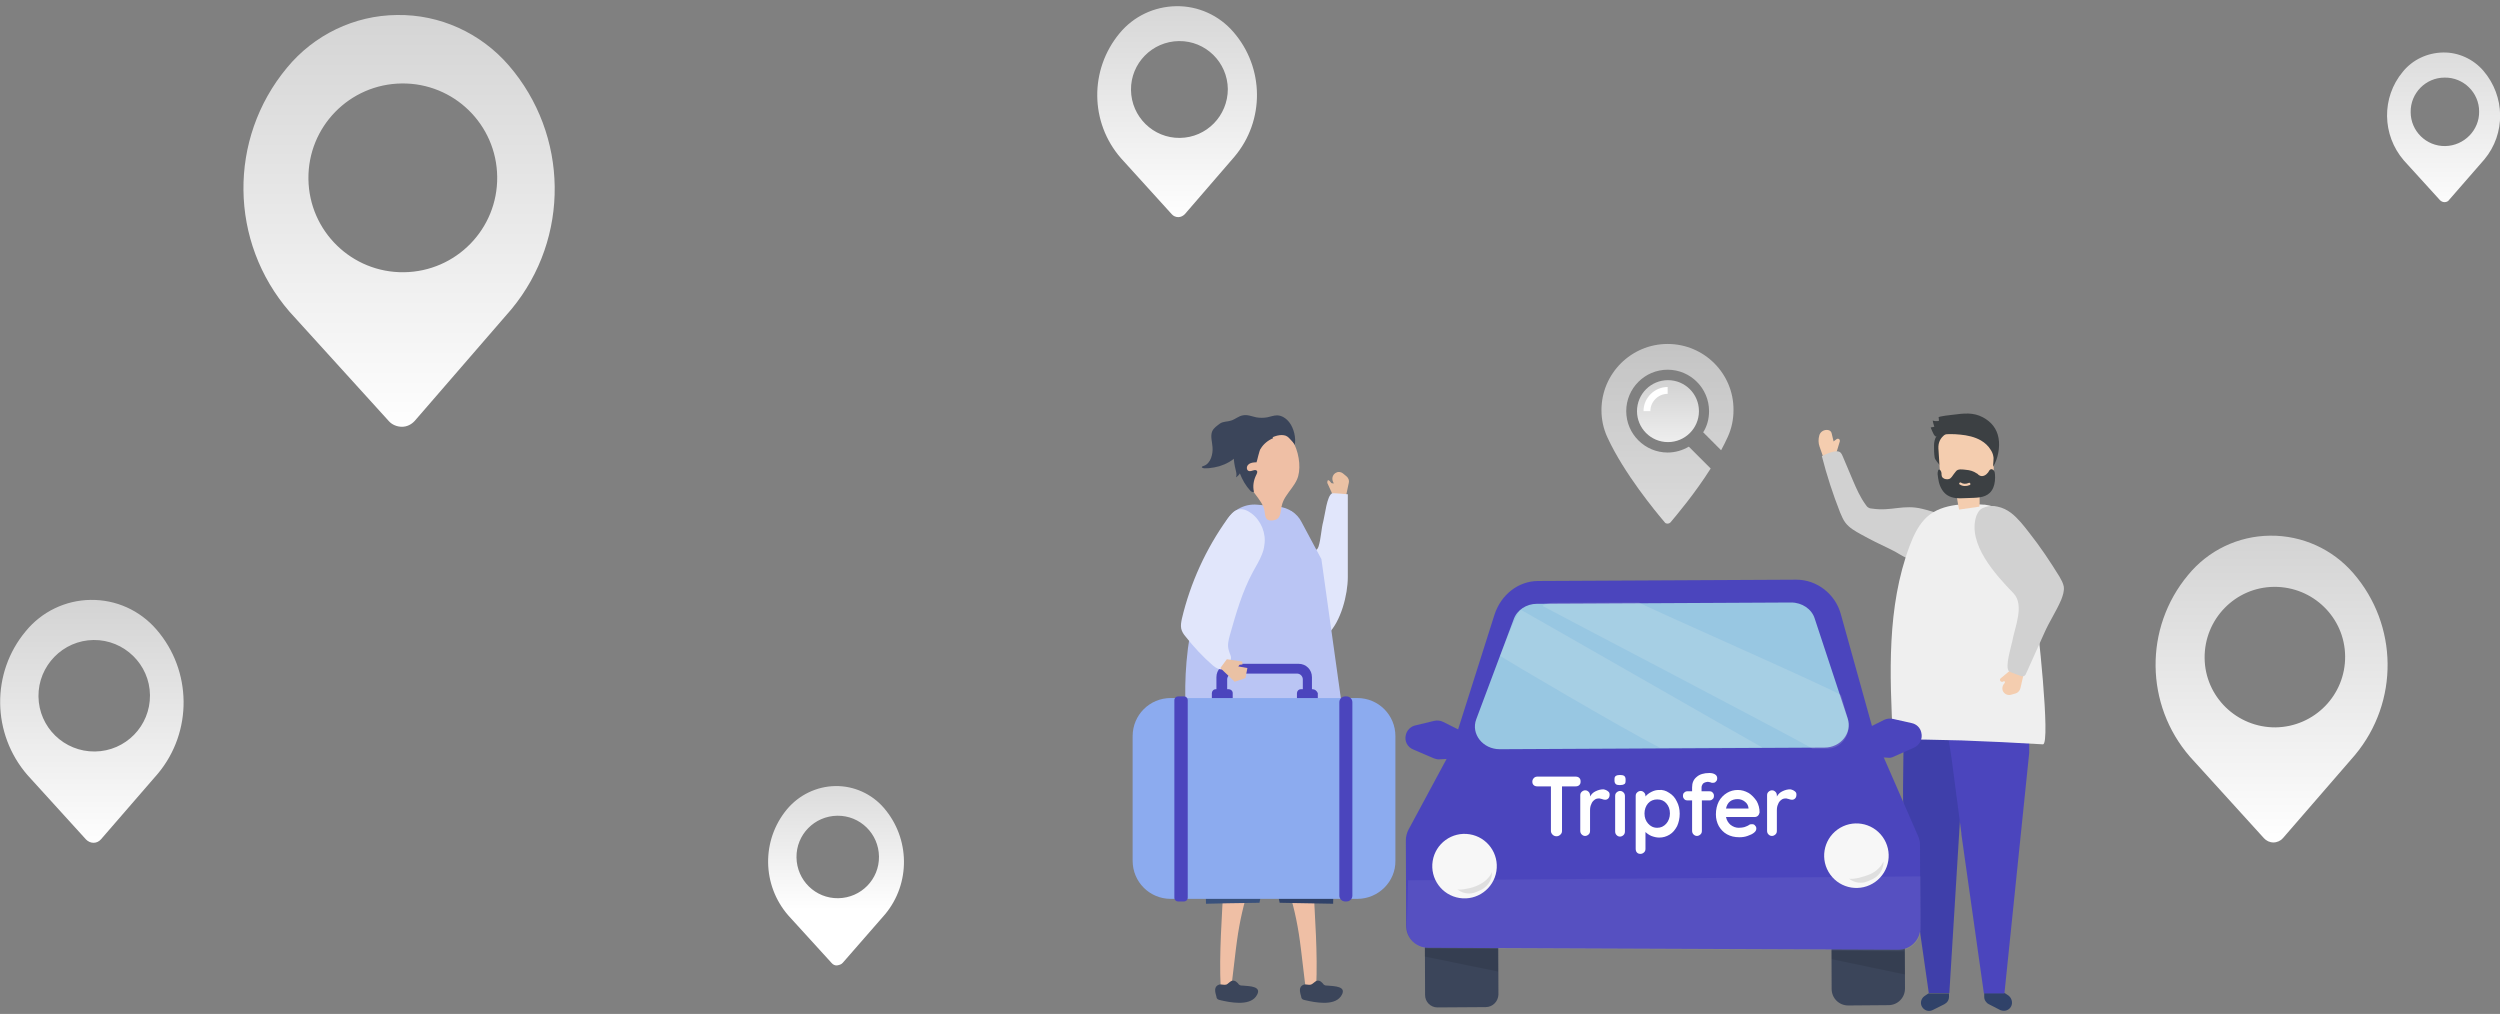 <?xml version="1.0" encoding="utf-8"?>
<!-- Generator: Adobe Illustrator 22.1.0, SVG Export Plug-In . SVG Version: 6.00 Build 0)  -->
<svg version="1.1" xmlns="http://www.w3.org/2000/svg" xmlns:xlink="http://www.w3.org/1999/xlink" x="0px" y="0px"
	 viewBox="0 0 766.8 311" style="enable-background:new 0 0 766.8 311;" xml:space="preserve">
<rect x="0" y="0" width="766.8" height="311" fill="#808080" stroke="none"/>
<style type="text/css">
	.st0{display:none;}
	.st1{opacity:0.8;}
	.st2{fill:#E1E6FB;}
	.st3{fill:#F4CDAF;}
	.st4{fill:#D1D1D1;}
	.st5{fill:#373791;}
	.st6{fill:#EFEFEF;}
	.st7{fill:#304269;}
	.st8{fill:#3F3FAA;}
	.st9{fill:#4B45BD;}
	.st10{fill:#DEDAE8;}
	.st11{fill:#BAC5F4;}
	.st12{fill:#3C4043;}
	.st13{fill:#FFFFFF;}
	.st14{fill:#F8F8FF;}
	.st15{fill:url(#SVGID_1_);}
	.st16{fill:url(#SVGID_2_);}
	.st17{fill:url(#SVGID_3_);}
	.st18{fill:url(#SVGID_4_);}
	.st19{fill:#F5F5FC;}
	.st20{fill:#F7F7F7;stroke:#E1E6FB;stroke-width:3;stroke-miterlimit:10;}
	.st21{fill:url(#SVGID_5_);}
	.st22{fill:url(#SVGID_6_);}
	.st23{fill:url(#SVGID_7_);}
	.st24{fill:url(#SVGID_8_);}
	.st25{fill:url(#SVGID_9_);}
	.st26{fill:#F7F7F7;}
	.st27{fill:url(#SVGID_10_);}
	.st28{fill:url(#SVGID_11_);}
	.st29{display:none;fill:#F7F7F7;}
	.st30{fill:url(#SVGID_12_);}
	.st31{fill:url(#SVGID_13_);}
	.st32{fill:url(#SVGID_14_);}
	.st33{fill:url(#SVGID_15_);}
	.st34{fill:url(#SVGID_16_);}
	.st35{fill:url(#SVGID_17_);}
	.st36{fill:#EAC5B0;}
	.st37{opacity:0.2;fill:#BAC5F4;}
	.st38{opacity:0.57;}
	.st39{fill:#E5E5E7;}
	.st40{fill:none;stroke:#D1D1D1;stroke-miterlimit:10;}
	.st41{fill:#47BEC4;}
	.st42{fill:none;stroke:#FFFFFF;stroke-width:2;stroke-miterlimit:10;}
	.st43{fill:#F77A4B;}
	.st44{fill:url(#SVGID_18_);}
	.st45{fill:url(#SVGID_19_);}
	.st46{fill:url(#SVGID_20_);}
	.st47{fill:url(#SVGID_21_);}
	.st48{fill:url(#SVGID_22_);}
	.st49{fill:url(#SVGID_23_);}
	.st50{fill:url(#SVGID_24_);}
	.st51{fill:url(#SVGID_25_);}
	.st52{fill:url(#SVGID_26_);}
	.st53{clip-path:url(#SVGID_28_);fill:#BAC5F4;}
	.st54{opacity:0.4;fill:#F1F2F2;}
	.st55{fill:#ACD9DD;}
	.st56{opacity:0.2;}
	.st57{fill:#FFFDF3;}
	.st58{fill:#232A35;}
	.st59{fill:#3B455A;}
	.st60{opacity:0.1;}
	.st61{fill:#000100;}
	.st62{fill:url(#SVGID_29_);}
	.st63{fill:url(#SVGID_30_);}
	.st64{fill:url(#SVGID_31_);}
	.st65{fill:url(#SVGID_32_);}
	.st66{fill:#BDBDBD;}
	.st67{fill:url(#SVGID_33_);}
	.st68{fill:#5A5A5C;}
	.st69{opacity:0.56;fill:url(#SVGID_34_);}
	.st70{opacity:0.66;fill:#FFFFFF;}
	.st71{fill:#C4DFE1;}
	.st72{fill:#33435A;}
	.st73{fill:#57859B;}
	.st74{fill:#427CCC;}
	.st75{fill:#FFBFA4;}
	.st76{fill:#141C2B;}
	.st77{fill:#BABCBC;}
	.st78{opacity:0.14;}
	.st79{fill:url(#SVGID_35_);}
	.st80{fill:url(#SVGID_36_);}
	.st81{fill:url(#SVGID_37_);}
	.st82{fill:url(#SVGID_38_);}
	.st83{fill:url(#SVGID_39_);}
	.st84{fill:url(#SVGID_40_);}
	.st85{display:inline;fill:url(#SVGID_41_);}
	.st86{display:inline;fill:url(#SVGID_42_);}
	.st87{display:inline;fill:url(#SVGID_43_);}
	.st88{display:inline;fill:url(#SVGID_44_);}
	.st89{display:inline;fill:url(#SVGID_45_);}
	.st90{display:inline;fill:url(#SVGID_46_);}
	.st91{fill:url(#SVGID_47_);}
	.st92{opacity:0.6;}
	.st93{fill:url(#SVGID_48_);}
	.st94{opacity:0.3;}
	.st95{fill:url(#SVGID_49_);}
	.st96{fill:url(#SVGID_50_);}
	.st97{fill:#DE937A;}
	.st98{fill:#28415A;}
	.st99{fill:#59595B;}
	.st100{fill:#39517C;}
	.st101{fill:#34383A;}
	.st102{fill:#F3CFC1;}
	.st103{fill:#FF6600;}
	.st104{fill:#D9E8F5;}
	.st105{fill:#F5CEB0;}
	.st106{fill:#F26101;}
	.st107{fill:#FFFFF2;}
	.st108{display:inline;}
	.st109{fill:#7DB5DB;}
	.st110{fill:#EFBFA5;}
	.st111{fill:#EACDB0;}
	.st112{fill:#4D4D4D;}
	.st113{display:inline;fill:#D8D8D8;stroke:#FFFFFF;stroke-miterlimit:10;}
	.st114{display:inline;fill:#BCBEC0;}
	.st115{display:inline;fill:#305399;}
	.st116{fill:#F0F1F1;}
	.st117{display:inline;opacity:0.1;fill:#000100;}
	.st118{display:inline;fill:#3B455A;}
	.st119{display:inline;fill:#7DB5DB;}
	.st120{fill:#98C7E2;}
	.st121{fill:#FFFDF0;}
	.st122{opacity:6.000000e-02;fill:#FFFFFF;}
	.st123{opacity:0.1;fill:#000100;}
	.st124{fill:url(#SVGID_51_);}
	.st125{fill:url(#SVGID_52_);}
	.st126{fill:url(#SVGID_53_);}
	.st127{fill:url(#SVGID_54_);}
	.st128{fill:url(#SVGID_55_);}
	.st129{fill:url(#SVGID_56_);}
	.st130{fill:url(#SVGID_57_);}
	.st131{fill:url(#SVGID_58_);}
	.st132{fill:#EAC1A4;}
	.st133{fill:#484F5B;}
	.st134{fill:#8CABEF;}
	.st135{fill:url(#SVGID_59_);}
	.st136{fill:url(#SVGID_60_);}
	.st137{fill:url(#SVGID_61_);}
	.st138{fill:url(#SVGID_62_);}
	.st139{fill:url(#SVGID_63_);}
	.st140{fill:url(#SVGID_64_);}
	.st141{fill:url(#SVGID_65_);}
	.st142{fill:url(#SVGID_66_);}
	.st143{fill:url(#SVGID_67_);}
	.st144{fill:url(#SVGID_68_);}
	.st145{fill:url(#SVGID_69_);}
	.st146{fill:url(#SVGID_70_);}
	.st147{fill:url(#SVGID_71_);}
	.st148{fill:url(#SVGID_72_);}
	.st149{fill:#BABCBE;}
	.st150{fill:#242449;}
	.st151{fill:#2F3787;}
	.st152{fill:#3D475B;}
	.st153{fill:#366362;}
	.st154{fill:#89B336;}
	.st155{fill:#96BD34;}
	.st156{opacity:7.000000e-02;}
	.st157{fill:#B5D381;}
	.st158{fill:#3B308A;}
	.st159{opacity:8.000000e-02;}
	.st160{fill:#F3E6DC;}
	.st161{fill:#92C59B;}
	.st162{fill:#88C9DA;}
	.st163{fill:#F9CD5B;}
	.st164{fill:#F6D5D5;}
	.st165{fill:#424DBF;}
	.st166{fill:#7EACF1;}
	.st167{fill:#F17187;}
	.st168{fill:#EAEAEA;}
	.st169{fill:#A0A2A6;}
	.st170{fill:#CE7361;}
	.st171{fill:#C7C8C9;}
	.st172{opacity:9.000000e-02;}
	.st173{opacity:0.15;}
	.st174{fill:#5B6475;}
	.st175{fill:#EDEDED;}
</style>
<g id="Слой_1" class="st0">
</g>
<g id="Слой_9">
	<g id="Слой_3__x28_копия2_x29_" class="st1">
	</g>
	<g id="Слой_10">
		<g id="Слой_11">
		</g>
		<g id="Слой_11__x28_копия_x29_">
			<g id="Слой_11_копия_2">
			</g>
			<g id="Слой_11_копия_3">
			</g>
		</g>
	</g>
</g>
<g id="poezdki">
	<g id="Слой_3__x28_копия_x29_" class="st1">
	</g>
	<g id="Слой_8">
	</g>
</g>
<g id="auto">
	<g id="Слой_3">
		<g id="Слой_4">
		</g>
	</g>
</g>
<g id="nastroiki">
</g>
<g id="otzivi">
</g>
<g id="history">
	<g id="Слой_18">
	</g>
</g>
<g id="driver_x5F_history">
	<g>
		<g class="st0">
			<g class="st108">
				<path class="st109" d="M469.4,169.5c0.1,0.2,0.2,0.4,0.1,0.6c0,0.2-0.2,0.3-0.3,0.4c-5.5,5-11.1,10-16.6,15
					c-2-3.5-3.9-7.1-5.9-10.6c-0.3-0.5-0.6-1.1-0.6-1.7c0-0.5,0.2-0.9,0.3-1.3c2.1-5.3,4.2-10.6,6.3-15.9c2.3-5.9,5.3-3.2,8.4,0.5
					C464.5,160.4,467.3,164.8,469.4,169.5z"/>
			</g>
			<g class="st108">
				<g>
					<g>
						<g id="XMLID_19_">
							<path id="XMLID_20_" class="st110" d="M452.7,260.9l0.3,15.9c-0.1,4.4,0.3,8.8,0.6,13.2c0.2,4.1-0.6,8.3,1.4,12.1
								c0.6,1.2,1.9,2,2.9,0.6c0.8-1.1,0.4-2.9,0.6-4.1c1.4-9.2,4-18.2,5.3-27.5C465.1,261.5,461.3,261.8,452.7,260.9z"/>
						</g>
						<polygon class="st59" points="453.6,299.4 452.6,302.1 457.6,306.5 462.2,306.7 463.7,304.3 457.5,298.9 						"/>
					</g>
					<g>
						<g id="XMLID_10_">
							<path id="XMLID_18_" class="st111" d="M441.4,261.1l-2.9,15.7c-1,7-3.3,13.8-4.3,20.8c-0.2,1.6-0.1,3.4-0.8,4.9
								c-0.7,1.5-1.9,1.5-3.1,0.5c-1.5-1.4-0.8-3.8-0.8-5.6c0.2-12.3-0.8-24.4-1-36.7c0-0.2,0-0.3,0.1-0.4c0.1-0.1,0.2-0.1,0.4-0.1
								C430.2,260.2,441.3,261.4,441.4,261.1z"/>
						</g>
						<polygon class="st112" points="429.5,300.1 427.9,302.4 431.8,307.9 436.3,309.1 438.3,307.1 433.4,300.4 						"/>
					</g>
					<polygon class="st59" points="469.1,271 466.9,248.3 465.9,233.5 462.3,221.4 443.3,218.5 419.8,222.5 418.7,227.1 
						423.2,269.3 445.9,271 445.6,244.7 449.1,261 448.9,271 					"/>
				</g>
				<path class="st13" d="M424.8,176.9c0,0.8-0.1,1.5-0.1,2.3c-0.3,15.6,0.6,31.4,0.7,47.2c8.1-1.3,16.2-2,24.4-2.1
					c1.9,0,10.5,1.3,11.7,0.2c1.6-1.5-0.2-1.2,0-3.2c0.2-2.6-1.1-4.7-0.6-7.7c0.6-3.6,1.6-7.1,2.3-10.7c1.3-7.2,2-14.5,2.3-21.8
					c0.2-6.5,0-13.2-2.8-19.1c-6.9-14.4-29-14.2-35.1,0.9C425.6,167.3,425,172.1,424.8,176.9z"/>
				<path class="st109" d="M449.8,156.7l-6,11c0.3,11.1,0.6,22.2,0.9,33.2c0.1,5.1,0.3,10.2,0.4,15.3c0.1,1.8,0.1,3.5,0.2,5.3
					c0,0.8-0.2,2.1,0.3,2.8c1,1.4,4.6,1,6.2,1.1c2.5,0.2,4.9,0.4,7.2,1.2c1.5,0.6,3,1.4,4.6,1.6c0.4,0.1,0.8,0.1,1.1-0.2
					c0.3-0.3,0.4-0.7,0.4-1.1c0.6-7.6,0.6-15.5,1-23.1c0.3-6.3,1.2-12.9,0.7-19.2c0-0.1,0-0.2,0-0.3c-1.9-10.5,2.1-18.5-5.6-27.9
					c-4.1-5.1-6.2-4.4-11.7-5.8c-1.4-0.3-4.4-1.4-3.6,1.3C446.3,153.5,448.8,155.4,449.8,156.7z"/>
				<path class="st109" d="M436.7,157.7l6,11c-0.1,0-0.8,26.9-0.8,28.7c-0.2,6.9-0.4,13.8-0.6,20.7c-0.1,1.9,0.2,4.2-0.2,6.1
					c-0.5,2.6-3.3,2.1-5.7,2.3c-5.2,0.5-10.6,1.3-15.8,1.1c-1.5-0.1,0.5-31.3,0.5-34.2c0-10.5-2.2-22.1,3.1-31.6
					c1.5-2.8,4.3-7.2,7.3-8.6c2.8-1.3,6.8-1.5,9.9-2.2l0.2,2L436.7,157.7z"/>
				<g>
					<g>
						<path class="st59" d="M449.8,131.1c0.9,1.7,1.4,3.6,1.5,5.5c0,0.5,0.1,1.1,0.5,1.4c0.4,0.3,0.1,1,0.4,0.6
							c0.3-0.4,1.5-1.9,1.5-2.5c0.1-1.3,0.1-2.6,0-3.8c-0.1-1.1-0.3-2.3-1.1-3.1c-0.4-0.5-1-0.8-1.6-1.2c-0.8-0.5-1.7-1-2.6-1.2
							c-1.6-0.3-2.6,0.3-1.2,1.4C448.3,129.1,449.1,130,449.8,131.1z"/>
						<g>
							<path class="st110" d="M439.7,152.8c0,0.8-0.1,1.6,0.5,2.2c0.3,0.3,0.8,0.4,1.2,0.5c1.1,0.2,2.3,0.1,3.4-0.2
								c0.4-0.1,0.9-0.3,1.2-0.7c0.4-0.4,0.4-0.7,0.4-1.3c0-0.6,0.1-1.2,0.2-1.8c0.2-1.3,0.2-2.6,0.3-3.9c1.9-0.3,4.2-1,4.9-3
								c0.2-0.6,0.2-1.3,0.2-2c0-2.8,0-5.6,0.1-8.4c0-1,0-2-0.3-2.9c-0.6-1.6-2.1-2.5-3.5-3.1c-3.7-1.5-8-1.5-11.5,0.7
								c-0.9,0.6-1.8,1.3-2.3,2.3c-0.8,1.5-0.7,3.4-0.6,5.2c0.1,1.6,0.2,3.3,0.3,4.9c0.1,1.9,0.4,4.1,1.9,5.1
								c0.8,0.5,1.8,0.6,2.5,1.3c1.2,1.2,0.6,3,1,4.4C439.7,152.4,439.7,152.6,439.7,152.8z"/>
						</g>
						<path class="st59" d="M452.8,141.5c0-0.5-0.3-2-1-1.1c-0.2,0.3-0.3,0.6-0.3,0.9c0,0.3,0,0.7-0.1,1c-0.2,0.7-1,1.1-1.8,1
							c-0.3,0-0.6-0.1-0.8-0.2c-0.2-0.1-0.4-0.4-0.6-0.6c-0.5-0.5-0.9-1-1.4-1.6c-0.8-0.9-2.3-0.5-3.4-0.4c-1.2,0.2-2.4,0.5-3.4,1.3
							c-0.1,0.1-0.2,0.2-0.3,0.3c-0.2,0.2-0.5,0.4-0.8,0.5c-0.9,0.5-2.1,0-2.8-0.9c-0.3-0.4-0.6-0.9-1.1-1c-0.4-0.1-0.7,0.2-0.9,0.6
							c-0.2,0.3-0.2,0.8-0.3,1.2c-0.1,1.5,0.1,2.9,0.7,4.2c1.4,2.8,4,3.1,6.7,3.1c1,0,2.1,0,3.1-0.1c1.9,0,3.9-0.1,5.6-1.2
							c1.4-1,2.3-2.7,2.6-4.4C452.8,143.3,452.8,142.4,452.8,141.5z M445.8,145.5c-1,0.7-2.1,0.7-3.2,0.4c-0.5-0.1-0.3-0.9,0.2-0.8
							c0.9,0.3,1.8,0.3,2.7-0.3C445.8,144.5,446.2,145.2,445.8,145.5z"/>
						<path class="st59" d="M453.2,126.3c0.2-0.7,0.3-1.4,0.4-2.1c-0.6,0.2-1.4,0.3-2,0.2c0-0.4,0-0.8,0-1.2c0-0.3-4.5-0.6-4.9-0.6
							c-3.5-0.3-6.6-0.6-9.7,1.3c-2.7,1.6-4.4,4-4.8,7c-0.4,2.9,0.6,6.8,2.3,9.2c0-0.8-0.5-2.6-0.3-3.4c0.1-0.7,0.4-1.5,0.7-2.1
							c0.7-1.3,1.8-2.4,3.1-3.2c2-1.3,4.4-1.9,6.7-2.3c2.2-0.3,4.8-0.6,6.9,0c1,0.3,1.2,0.5,1.8-0.5c0.1-0.2,1-2.3,0.9-2.3
							C453.9,126.3,453.5,126.3,453.2,126.3z"/>
					</g>
				</g>
			</g>
			<g class="st108">
				<g>
					<path class="st110" d="M423,160.7c-0.6-2.3-2.8-4.1-5.2-4.1c-1,0-2,0.3-2.9,0.5c-2.3,0.7-4.5,1.6-6.6,2.6c-1.1,0.6-4,3-5.3,2.6
						c-2.3-0.7-2.9-8.9-3.4-11c-0.5-2-1.6-4.6-1.4-6.7c0-0.4,1.4-3.7,1.3-3.8c0,0-0.7-0.5-0.7-0.5l-0.5,0.7l-0.6,0.1l0.9-2.5
						l-2.9-0.9l-2.7,2.3c0.6,2.1,1.7,4.2,1.8,6.4c0,0.9-0.1,1.9-0.2,2.8c-0.1,1.6,0,3.3,0.1,4.9c0,1.6-0.2,3.2-0.2,4.7
						c0.2,4.9-1,11.2,4.4,13.4c4,1.7,8.5,0.8,12.6-0.5c4.8-1.5,12.9-4.1,11.7-10.8C423,161,423,160.9,423,160.7z"/>
				</g>
				<path class="st109" d="M410.9,156.5c-0.2,0.1-0.4,0.2-0.5,0.4c-0.1,0.2-0.1,0.4-0.1,0.5c0.5,7.4,1,14.9,1.5,22.3
					c3.9-1.2,7.7-2.4,11.6-3.5c0.6-0.2,1.2-0.4,1.6-0.8c0.3-0.3,0.5-0.8,0.7-1.2c2.2-5.3,4.4-10.5,6.6-15.8c2.5-5.9-1.5-5.9-6.4-5.5
					C420.7,153.4,415.7,154.6,410.9,156.5z"/>
			</g>
			<g>
				<rect x="396.2" y="67.2" class="st113" width="12.9" height="11.8"/>
				<path class="st114" d="M411.5,78.6h-17.5c-5.6,0-10.2,4.6-10.2,10.2v8.8h37.9v-8.8C421.7,83.1,417.1,78.6,411.5,78.6z"/>
				<path class="st115" d="M429.4,104.3c0.8-1.7,0.3-3.7-1.3-4.8l-25.5-14.9l-25.5,14.9c-1.5,1.1-2.1,3.1-1.3,4.8l0.8,1.7
					c5.1,7.4,10.6,16.6,13.3,25.4l12.5-3.3l12.7,3.1c2.7-8.5,7.9-17.3,12.8-24.5L429.4,104.3z"/>
				<g class="st108">
					<g>
						
							<ellipse transform="matrix(0.23 -0.973 0.973 0.23 212.139 458.739)" class="st116" cx="395.9" cy="95.3" rx="3.2" ry="3.2"/>
					</g>
					<g>
						<path class="st109" d="M398.2,95.3c0,1.3-1,2.3-2.3,2.3s-2.3-1-2.3-2.3s1-2.3,2.3-2.3S398.2,94.1,398.2,95.3z"/>
					</g>
				</g>
				<g class="st108">
					<g>
						
							<ellipse transform="matrix(0.23 -0.973 0.973 0.23 222.684 472.063)" class="st116" cx="409.6" cy="95.3" rx="3.2" ry="3.2"/>
					</g>
					<g>
						<path class="st109" d="M411.9,95.3c0,1.3-1,2.3-2.3,2.3c-1.3,0-2.3-1-2.3-2.3s1-2.3,2.3-2.3C410.8,93.1,411.9,94.1,411.9,95.3
							z"/>
					</g>
				</g>
				<path class="st117" d="M428.2,99.5l-25.5-14.9v43.5l12.7,3.1c2.7-8.5,7.9-17.3,12.8-24.5l1.2-2.4
					C430.3,102.6,429.7,100.6,428.2,99.5z"/>
				<rect x="396.2" y="67.2" class="st118" width="12.9" height="3.5"/>
				<path class="st119" d="M428.7,132.4h-1.2c-3.3,0-6.4-1.7-8.3-4.4c-1.8,2.7-4.9,4.4-8.3,4.4c-3.4,0-6.4-1.7-8.3-4.4
					c-1.8,2.7-4.9,4.4-8.3,4.4c-3.2,0-6.2-1.7-8.2-4.5c-1.8,2.7-5,4.5-8.3,4.5h-1.2v-2.4h1.2c3.2,0,6.1-2,7.2-5
					c0.2-0.4,0.6-0.7,1.1-0.8c0.5,0,0.9,0.2,1.1,0.7c1.5,3.2,4.2,5,7.2,5c3.2,0,6-1.9,7.1-4.9c0.2-0.5,0.6-0.8,1.1-0.8
					s1,0.3,1.1,0.8c1.2,3,4,4.9,7.1,4.9c3.2,0,6.1-2,7.2-5c0.2-0.5,0.6-0.8,1.1-0.8l0,0c0.5,0,0.9,0.3,1.1,0.8c1.1,3,4,5,7.2,5h1.2
					V132.4z"/>
				<path class="st119" d="M428.7,140.4h-1.2c-3.3,0-6.4-1.7-8.3-4.4c-1.8,2.7-4.9,4.4-8.3,4.4c-3.4,0-6.4-1.7-8.3-4.4
					c-1.8,2.7-4.9,4.4-8.3,4.4c-3.2,0-6.2-1.7-8.2-4.5c-1.8,2.7-5,4.5-8.3,4.5h-1.2V138h1.2c3.2,0,6.1-2,7.2-5
					c0.2-0.4,0.6-0.7,1.1-0.8c0.5,0,0.9,0.2,1.1,0.7c1.5,3.2,4.2,5,7.2,5c3.2,0,6-1.9,7.1-4.9c0.2-0.5,0.6-0.8,1.1-0.8
					c0.5,0,1,0.3,1.1,0.8c1.2,3,4,4.9,7.1,4.9c3.2,0,6.1-2,7.2-5c0.2-0.5,0.6-0.8,1.1-0.8l0,0c0.5,0,0.9,0.3,1.1,0.8
					c1.1,3,4,5,7.2,5h1.2V140.4z"/>
			</g>
		</g>
		<g>
			<g>
				<path class="st3" d="M559.4,140.7l-1.3-3.7c-0.4-1.1-0.4-2.3-0.1-3.4l0,0c0.3-1.2,1.5-1.9,2.7-1.7h0c0.6,0.1,1,0.5,1.1,1
					l0.6,2.5l0.9-0.7c0.4-0.3,0.9-0.1,1,0.3l0,0c0,0.1,0,0.3,0,0.4l-1,3.3l-0.4,2.1L559.4,140.7z"/>
				<path class="st4" d="M582.8,170.1c-1-0.6-2-1.2-3.1-1.7c-3-1.4-6-2.9-8.9-4.5c-1.8-1-3.6-2-4.8-3.6c-0.7-0.9-1.1-2-1.6-3.1
					c-2.2-5.6-4.1-11.4-5.6-17.3c1.2-0.6,4.6-2.2,5.7-1.1c0.4,0.4,0.6,0.9,0.8,1.4c1,2.4,2,4.7,3,7.1c1.1,2.6,2.3,5.3,4,7.6
					c0.2,0.3,0.4,0.6,0.8,0.8c0.3,0.2,0.7,0.3,1.1,0.3c6,0.9,9.6-1.4,15.5,0.1c1.3,0.3,5.9,1.5,6.7,2.6c0.6,0.9-0.1,4.9,0,5.9
					c0.1,1.4,0,2.9-0.6,4.2c-0.8,1.5-2.3,2.4-3.9,2.9c-1.6,0.4-3.3,0.3-4.9,0.1C585.5,171.5,584.1,170.9,582.8,170.1z"/>
			</g>
			<g>
				<g id="XMLID_9_">
					<path class="st7" d="M597.8,304.6l0,1.1c0,1-0.5,1.8-1.4,2.3l-3.6,1.8c-1,0.5-2.1,0.3-2.9-0.5l0,0c-1.1-1.1-0.9-2.9,0.4-3.8
						l1.2-0.8H597.8z"/>
				</g>
				<g id="XMLID_8_">
					<path class="st7" d="M616.4,309.3L616.4,309.3c-0.8,0.8-1.9,0.9-2.9,0.5L610,308c-0.8-0.4-1.4-1.3-1.4-2.2l0-1.2h6.3l1.2,0.8
						C617.3,306.4,617.5,308.2,616.4,309.3z"/>
				</g>
				<g>
					<g>
						<path class="st8" d="M583.7,241.7c-0.1,5,0.3,9.9,1,14.8l0,0l6.9,48.1h6.3l3.4-55.3l-1.8-25.9c0,0-12.1-0.5-15.6,0.5
							L583.7,241.7z"/>
						<path class="st9" d="M597.1,223l1.5,9.7l3,22.9l0,0.3l6.9,48.8h6.3l7.6-73.8l0-4.3c-0.7-0.4-1.3-0.8-2.1-1.2L597.1,223z"/>
					</g>
				</g>
			</g>
			<g>
				<path class="st6" d="M608.6,154.8c0.1,0,0.1,0,0.2,0c1.8,0.2,3.6,0.8,4.9,2.1c0.6,0.7,1.1,1.5,1.6,2.3c1.2,2.2,2,4.5,2.9,6.8
					c2.5,6.7,4.5,13.6,6,20.6c0.7,3.4,4.9,41.8,2.4,41.7c-8.3-0.5-16.7-0.9-25-1.2c-7-0.2-14-0.3-21-0.4c-1-19.9-1.9-40.5,5.1-59.2
					c1.1-2.9,2.4-5.8,4.5-8.1C594.6,154.5,602.4,154.3,608.6,154.8z"/>
			</g>
			<g>
				<g>
					<g>
						<path class="st12" d="M596.7,135.4c-0.8,1.6-1.1,3.4-1.1,5.3c0,0.5,0,1-0.4,1.3c-0.4,0.3,0,1-0.3,0.6
							c-0.3-0.4-1.5-1.7-1.5-2.3c-0.2-1.2-0.2-2.4-0.2-3.6c0-1,0.2-2.1,0.8-3c0.4-0.5,0.9-0.9,1.4-1.2c0.7-0.5,1.5-1,2.4-1.2
							c1.5-0.4,2.4,0.1,1.2,1.3C598,133.4,597.3,134.3,596.7,135.4z"/>
					</g>
					<g>
						<g>
							<path class="st3" d="M607.1,155.4c-2.1,0.3-4.1,0.6-6.2,0.9c-0.4-1.8-0.7-3.6-0.8-5.5c-1.8-0.2-4-0.7-4.7-2.6
								c-0.2-0.6-0.3-1.2-0.3-1.9c-0.2-2.7-0.3-5.3-0.5-8c-0.1-0.9-0.1-1.9,0.2-2.7c0.5-1.5,1.8-2.5,3.1-3.1
								c3.4-1.6,7.4-1.8,10.7,0.1c0.9,0.5,1.7,1.2,2.2,2.1c0.8,1.4,0.8,3.2,0.8,4.9c0,1.6-0.1,3.1-0.1,4.7c0,1.8-0.2,3.9-1.5,4.9
								c-0.7,0.5-1.6,0.7-2.2,1.4C606.8,151.7,607.4,153.7,607.1,155.4z"/>
						</g>
					</g>
					<g>
						<path class="st12" d="M594.7,147.9c0.4,1.6,1.3,3.2,2.6,4c1.6,1,3.4,1,5.2,0.9c1,0,1.9-0.1,2.9-0.1c2.5-0.1,4.9-0.5,6-3.2
							c0.5-1.2,0.6-2.7,0.5-4c0-0.4-0.1-0.8-0.3-1.1c-0.2-0.3-0.5-0.5-0.9-0.5c-0.4,0.1-0.7,0.6-0.9,1c-0.6,0.8-1.6,1.4-2.5,1
							c-0.3-0.1-0.5-0.3-0.7-0.5c-0.1-0.1-0.2-0.2-0.3-0.2c-1-0.7-2.1-1-3.3-1.1c-1-0.1-2.5-0.4-3.1,0.5c-0.4,0.5-0.8,1-1.2,1.6
							c-0.2,0.2-0.3,0.4-0.6,0.6c-0.2,0.1-0.5,0.2-0.8,0.2c-0.7,0-1.4-0.2-1.7-0.9c-0.1-0.3-0.1-0.6-0.1-0.9c0-0.3-0.1-0.6-0.3-0.9
							c-0.8-0.9-0.9,0.6-0.9,1.1C594.4,146.2,594.5,147.1,594.7,147.9z M601.4,148c0.8,0.5,1.6,0.5,2.5,0.1c0.4-0.2,0.7,0.6,0.2,0.7
							c-1,0.4-2.1,0.4-3-0.2C600.7,148.5,601,147.8,601.4,148z"/>
					</g>
					<g>
						<path class="st12" d="M593.3,130.9c-0.2-0.6-0.4-1.3-0.5-1.9c0.6,0.2,1.3,0.2,1.9,0.1c0-0.4,0-0.8-0.1-1.1
							c0-0.3,4.2-0.8,4.5-0.8c3.2-0.4,6.1-0.8,9.1,0.8c2.6,1.4,4.3,3.5,4.8,6.4c0.5,2.8-0.2,6.4-1.7,8.8c0-0.7,0.3-2.5,0.1-3.2
							c-0.1-0.7-0.4-1.4-0.8-2c-0.7-1.2-1.8-2.2-3-2.9c-1.9-1.1-4.2-1.6-6.4-1.8c-2-0.2-4.5-0.3-6.4,0.3c-0.9,0.3-1.1,0.6-1.7-0.4
							c-0.1-0.2-1-2.1-0.9-2.1C592.6,131,593,131,593.3,130.9z"/>
					</g>
				</g>
			</g>
			<g>
				<g>
					<path class="st3" d="M617.2,205.1l3.6,1.2l-1.1,4.8c-0.2,0.8-0.8,1.4-1.5,1.6l-1.4,0.4c-0.7,0.2-1.5,0-2-0.5l0,0
						c-0.9-0.8-0.8-2.2,0-3l0,0c0.2-0.2,0.2-0.6-0.1-0.7l0,0l-0.4,0.2c-0.3,0.1-0.6,0-0.8-0.3l0,0c-0.1-0.2-0.1-0.5,0.1-0.7
						L617.2,205.1z"/>
				</g>
				<g>
					<g>
						<g>
							<path class="st4" d="M612.7,155.4c-1.2-0.3-2.5-0.3-3.7,0.1c-0.6,0.2-1.3,0.5-1.7,0.9c-0.5,0.5-0.8,1.1-1.1,1.8
								c-2.9,8.6,6,18.2,11.4,23.8c3.4,3.6,0.4,10.3-0.4,14.7c-0.4,2-2.3,7.9-1,9.2c0.2,0.2,2.5,1,3.8,1.5c0.5,0.2,1.1-0.1,1.3-0.5
								c1.9-4.3,3.9-8.6,5.8-12.9c1.5-3.4,3.6-6.5,5.1-10c0.5-1.3,1-2.7,0.8-4.1c-0.2-1.1-0.8-2.1-1.3-3c-2.9-4.7-5.9-9.2-9.3-13.5
								c-1.7-2.2-3.4-4.4-5.6-6.1C615.6,156.4,614.2,155.7,612.7,155.4z"/>
						</g>
					</g>
				</g>
			</g>
		</g>
		<g>
			<g>
				<path class="st59" d="M579.2,308.3l-12.3,0.1c-2.8,0-5.1-2.2-5.1-5.1l-0.1-28.2l22.5-0.1l0.1,28.2
					C584.3,306,582.1,308.3,579.2,308.3z"/>
				<path class="st59" d="M455.7,308.9l-14.8,0.1c-2.1,0-3.8-1.7-3.8-3.8l-0.1-29.5l22.5-0.1l0.1,29.5
					C459.5,307.2,457.8,308.9,455.7,308.9z"/>
				<path class="st9" d="M551,177.8l-79.2,0.4c-6.1,0-11.4,4.2-13.4,10.3l-13.1,41.3l0,0l-13.3,24.7c-0.5,1-0.8,2.1-0.8,3.2
					l0.1,26.3c0,3.7,3,6.7,6.7,6.7l144.2,0.6c3.8,0,6.8-3,6.8-6.8l-0.1-25.4c0-0.9-0.2-1.8-0.6-2.7l-12-27.5l-0.4,0l-11.3-40.6
					C562.9,182.2,557.3,177.8,551,177.8z"/>
				<path class="st120" d="M559.6,229.3l-99.6,0.5c-5.2,0-8.9-4.7-7.2-9.2l11.5-30.7c1-2.8,3.9-4.7,7.1-4.7l78-0.4
					c3.3,0,6.3,2,7.2,4.9l10.1,30.6C568.2,224.8,564.6,229.3,559.6,229.3z"/>
				<g class="st78">
					<path class="st121" d="M564.7,213.2c-6-3.4-58-26.2-62-28.4l-26.4,0.1c-1.1,0-2.2,0.3-3.2,0.9c0,0,0.1,0,0.1,0.1
						c4,2.2,76,39.8,82.7,43.7l4.7,0c4.3,0,7.4-4.5,6.2-9L564.7,213.2z"/>
					<path class="st121" d="M466.6,187.1c-1-0.7-6.5,14.1-6.5,14.1c2,1.3,36.5,21.7,49.1,28.2l31.2-0.2
						C534.3,225.8,469.2,188.5,466.6,187.1z"/>
				</g>
				<path class="st9" d="M573.3,223.1l4.6-2.3c0.8-0.4,1.8-0.5,2.7-0.3l5.8,1.3c1.4,0.3,2.6,1.4,2.9,2.9l0,0
					c0.5,1.9-0.5,3.8-2.2,4.6l-6.3,2.8c-0.6,0.3-1.2,0.4-1.8,0.3l-3.7-0.2c-1.7-0.1-3.2-1.3-3.6-3l-0.4-1.6
					C570.8,225.8,571.7,223.9,573.3,223.1z"/>
				<path class="st9" d="M447.2,223.7l-4.6-2.3c-0.8-0.4-1.8-0.5-2.7-0.3l-5.8,1.4c-1.4,0.3-2.6,1.5-2.9,2.9l0,0
					c-0.5,1.9,0.5,3.8,2.3,4.5l6.3,2.7c0.6,0.2,1.2,0.4,1.8,0.3l3.7-0.2c1.7-0.1,3.2-1.3,3.6-3l0.4-1.6
					C449.7,226.4,448.9,224.5,447.2,223.7z"/>
				<path class="st122" d="M589.1,268.8l0.1,15.9c0,3.8-3,6.8-6.8,6.8l-144.2-0.6c-3.7,0-6.7-3-6.7-6.7l0.4-14.2L589.1,268.8z"/>
				<polygon class="st123" points="437,290.8 459.4,291 459.5,298 437,293.4 				"/>
				<polygon class="st123" points="561.8,291.6 584.2,291.8 584.3,298.9 561.8,294.2 				"/>
				<g>
					<g>
						
							<ellipse transform="matrix(0.81 -0.586 0.586 0.81 -45.601 383.72)" class="st26" cx="569.5" cy="262.3" rx="9.9" ry="9.9"/>
					</g>
					<path class="st123" d="M573.7,268.1c1.7-0.8,3.3-2.2,4-3.9c0.1,1.8-0.8,3.7-2.3,4.8c-0.5,0.4-1.1,0.7-1.6,0.9
						c-0.6,0.3-1.2,0.5-1.8,0.7c-1.7,0.4-3.6,0-5-1.2c0.4,0.4,2.4,0,2.9-0.1C571.2,269,572.5,268.6,573.7,268.1z"/>
				</g>
				<g>
					<g>
						
							<ellipse transform="matrix(0.158 -0.987 0.987 0.158 116.033 667.351)" class="st26" cx="449.5" cy="265.6" rx="9.9" ry="9.9"/>
					</g>
					<path class="st123" d="M453.6,271.4c1.7-0.8,3.3-2.2,4-3.9c0.1,1.8-0.8,3.7-2.3,4.8c-0.5,0.4-1.1,0.7-1.6,0.9
						c-0.6,0.3-1.2,0.5-1.8,0.7c-1.7,0.4-3.6,0-5-1.2c0.4,0.4,2.4,0,2.9-0.1C451.1,272.4,452.4,272,453.6,271.4z"/>
				</g>
			</g>
		</g>
		<g class="st0">
			<g class="st108">
				<g>
					<path class="st110" d="M466.6,182.3c-0.1,0-0.2-0.1-0.3-0.1c-1-0.5-1.1-1.4-1.9-2.2c-0.3-0.3-1.6-0.1-1.3-1.1
						c0.1-0.7,0.7-1.6-0.3-1.8c0.1-1.3,0.7-2.5,1.8-3.3c1.7-1.3,3.7-1,5,0.6c0.6,0.7,1.2,1.7,1.5,2.5c0.6,1.6-0.4,3.1-1.1,4.4
						c-0.2,0.3-0.3,0.6-0.6,0.8c-0.5,0.3-1.1,0.3-1.6,0.3C467.2,182.4,466.9,182.4,466.6,182.3z"/>
				</g>
			</g>
		</g>
		<g>
			<g>
				<g>
					<g>
						<g>
							<g>
								<path class="st110" d="M400.5,303.1c1.1,0,2.1-0.2,3.2-0.3c0.5-10.5-0.4-21.4-0.9-31.9c-2.7,0.1-5.4,0.3-8.1,0.4
									c1.9,5.6,3.2,11.4,4,17.3C398.9,289.6,400.4,303.1,400.5,303.1z"/>
							</g>
							<g>
								<path class="st59" d="M404,300.8c0.7-0.1,1.1,0.2,1.5,0.6c0.3,0.2,0.4,0.6,0.7,0.7c0.3,0.2,0.6,0.2,1,0.2
									c1.9,0.2,6.4,0.1,4,3.4c-2.2,2.9-7.9,1.8-11.2,1c-0.2-0.1-0.4-0.1-0.6-0.3s-0.3-0.4-0.3-0.7c-0.4-1.4-0.9-3.1,0.8-3.7
									c0.7-0.2,1.4,0.2,2.2,0C402.7,301.8,403.4,300.9,404,300.8z"/>
							</g>
						</g>
					</g>
					<path class="st7" d="M408.9,277.2c-5.5-0.1-11-0.2-16.4-0.3c-4.4-21.1-8.3-42.3-11.7-63.6c-0.3-1.7-0.5-3.4,0-5
						c0.9-3,4.1-4.8,7.3-5.3c4.8-0.9,13.7,0.4,16.2,5.4c2.6,5.3,2.2,14.8,2.8,20.7C408.7,245,409.3,261.1,408.9,277.2z"/>
				</g>
				<g>
					<g>
						<g>
							<g>
								<path class="st110" d="M377.6,303.1c-1.1,0-2.1-0.2-3.2-0.3c-0.5-10.5,0.4-21.4,0.9-31.9c2.7,0.1,5.4,0.3,8.1,0.4
									c-1.9,5.6-3.2,11.4-4,17.3C379.2,289.6,377.7,303.1,377.6,303.1z"/>
							</g>
							<g>
								<path class="st59" d="M378,300.8c0.7-0.1,1.1,0.2,1.5,0.6c0.3,0.2,0.4,0.6,0.7,0.7c0.3,0.2,0.6,0.2,1,0.2
									c1.9,0.2,6.4,0.1,4,3.4c-2.2,2.9-7.9,1.8-11.2,1c-0.2-0.1-0.4-0.1-0.6-0.3c-0.2-0.2-0.3-0.4-0.3-0.7
									c-0.4-1.4-0.9-3.1,0.8-3.7c0.7-0.2,1.4,0.2,2.2,0C376.7,301.8,377.3,300.9,378,300.8z"/>
							</g>
						</g>
					</g>
					<path class="st100" d="M369.9,277.2c3.5-0.1,9-0.2,16.4-0.3c4.4-21.1,8.3-42.3,11.7-63.6c0.3-1.7,0.5-3.4,0-5
						c-0.9-3-4.1-4.8-7.3-5.3c-4.8-0.9-13.7,0.4-16.2,5.4c-2.6,5.3-2.2,14.8-2.8,20.7C370.1,245,369.5,261.1,369.9,277.2z"/>
				</g>
			</g>
		</g>
	</g>
	<g id="Слой_21">
		<g>
			<g>
				<path class="st132" d="M409.1,152.5l3.6,0.3l1-4.7c0.2-0.7-0.1-1.5-0.7-2l-1.1-0.9c-0.5-0.4-1.3-0.6-1.9-0.3l0,0
					c-1.1,0.4-1.6,1.6-1.2,2.7l0.3,0.7l-0.7-0.1l-0.6-0.7c0,0-0.4-0.3-0.5-0.2c-0.2,0.1-0.2,0.8-0.2,0.8L409.1,152.5z"/>
			</g>
			<g>
				<g>
					<path class="st2" d="M398,186.6c-3.8-8.5-5.4-18.1-4.3-27.4c0.1-1.2,0.7-2.7,1.9-2.5c0.5,0.1,0.8,0.4,1.2,0.7
						c2.6,2.8,3.3,6.9,5.2,10.2c0.4,0.7,1.1,1.4,1.8,1c0.3-0.2,0.5-0.6,0.6-0.9c0.8-2.5,0.8-5.3,1.5-7.9c0.5-1.9,1.1-7.8,2.7-8.5
						c0.4-0.1,4.8,0.3,4.8,0.3c0,4.8,0,9.7,0,14.5c0,3.6,0,7.2,0,10.9c0,5.4-2.1,13.6-6.1,17.5c-0.7,0.7-1.7,1.3-2.7,1.2
						c-1.2-0.1-2-1.2-2.7-2.2C400.4,191.4,399.1,189,398,186.6z"/>
				</g>
			</g>
		</g>
		<g>
			<g id="XMLID_127_">
				<polyline id="XMLID_21_" class="st7" points="392.2,246.7 388.1,230.7 409.8,229.7 				"/>
			</g>
			<polygon class="st133" points="373.2,231.8 370.7,223.4 373.2,214 409.8,215.4 409.8,229.7 			"/>
		</g>
		<path class="st11" d="M392.1,155.4l-6.4-0.6c-4.2-0.4-8.1,1.9-9.9,5.7c-2.3,4.9-5.5,13.1-8.9,25.5c-6.4,23.6-1.7,44.5-1.7,44.5
			s20-3.9,48.3-0.4l-8.2-58.6l-6.1-11.4C397.9,157.5,395.2,155.7,392.1,155.4z"/>
		<g>
			<path class="st9" d="M402.6,211.4h-0.2v-3.7c0-2.3-1.8-4.1-4.1-4.1h-21.1c-2.3,0-4.1,1.8-4.1,4.1v3.7h-0.2
				c-0.7,0-1.2,0.6-1.2,1.2v2.4h6.4v-2.4c0-0.7-0.6-1.2-1.2-1.2h-0.5v-3c0-1,0.8-1.8,1.8-1.8h19.6c1,0,1.8,0.8,1.8,1.8v3h-0.6
				c-0.7,0-1.2,0.6-1.2,1.2v2.4h6.4v-2.4C403.9,211.9,403.3,211.4,402.6,211.4z"/>
			<g>
				<path class="st134" d="M416.3,275.7h-57.2c-6.5,0-11.7-5.2-11.7-11.7v-38.2c0-6.5,5.2-11.7,11.7-11.7h57.2
					c6.5,0,11.7,5.2,11.7,11.7V264C428.1,270.4,422.8,275.7,416.3,275.7z"/>
				<path class="st9" d="M363.1,276.5h-1.7c-0.7,0-1.2-0.5-1.2-1.2v-60.5c0-0.7,0.5-1.2,1.2-1.2h1.7c0.7,0,1.2,0.5,1.2,1.2v60.5
					C364.3,276,363.8,276.5,363.1,276.5z"/>
				<g>
					<path class="st9" d="M413,276.5h-0.4c-1,0-1.8-0.8-1.8-1.8v-59.3c0-1,0.8-1.8,1.8-1.8h0.4c1,0,1.8,0.8,1.8,1.8v59.3
						C414.8,275.7,414,276.5,413,276.5z"/>
				</g>
			</g>
		</g>
		<g>
			<g>
				<path class="st2" d="M387,170.2c-0.7,1.8-1.8,3.5-2.7,5.2c-3.3,6.1-5.2,12.8-7.1,19.5c-0.4,1.5-0.8,3-0.3,4.6
					c0.3,1.3,1,1.8,0.5,3.1c-1,3.2-3.2,3.4-5.4,1.5c-3.1-2.7-5.9-5.7-8.4-8.9c-0.6-0.7-1.1-1.5-1.3-2.4c-0.2-1,0-2,0.2-3
					c2.6-11,7.4-21.5,14-30.7c0.9-1.2,1.9-2.5,3.3-2.8c1.4-0.4,2.9,0.3,4.1,1.2c2.9,2.2,4.5,6.1,3.9,9.7
					C387.7,168.3,387.4,169.2,387,170.2z"/>
			</g>
			<polygon class="st132" points="376.3,202.2 374.3,204.9 378.7,209.1 382,208 382.6,204.9 379.8,204.4 380.2,203.9 381.1,203.8 
				381,202.9 			"/>
		</g>
	</g>
	<g>
		<g>
			<g>
				<path class="st110" d="M397.8,147.1c-0.8,1.8-2.2,3.3-3.3,5c-1.1,1.6-1.5,3.1-1.7,4.9c-0.2,1.4-0.7,2.4-2.3,2.6
					c-3.1,0.4-2.2-2.1-2.9-3.9c-0.8-2.1-2.5-3.8-3.7-5.7c-3.4-5.4-2.5-16.2,4.7-18.5C396.3,129,400.3,141.6,397.8,147.1z"/>
			</g>
		</g>
		<g>
			<path class="st59" d="M385.4,141.8c-0.9,0-1.9,0.1-2.5,0.7c-0.7,0.6-0.6,1.9,0.3,2c0.8,0.1,1.8-0.7,2.3-0.1
				c0.3,0.3,0,0.9-0.2,1.3c-0.8,1.6-1.1,3.4-0.7,5.1c-0.3,0.3-0.8,0-1.1-0.3c-1.4-1.5-2.5-3.4-3.2-5.3c-0.3,0.5-0.7,0.9-1.2,1.2
				c0.3-0.7,0.1-1.5-0.1-2.3c-0.7-2.8-1.1-6,0.8-8.2c1-1.2,2.6-1.9,4.2-2.2c1.6-0.3,3.2-0.2,4.8-0.1c0.7,0,1.5,0.2,1.7,0.8
				c-1.5,0.6-3,1.8-3.8,3.2C386.3,137.8,385.5,141.8,385.4,141.8z"/>
		</g>
		<g>
			<path class="st59" d="M388.5,135.2c-0.1,0-0.1,0.1-0.2,0.1c-0.7,0.5-1.3,1.1-2.1,1.4c-1.2,0.3-2.4-0.2-3.6,0.2
				c-1.3,0.4-2.1,2-3.1,2.9c-1.5,1.5-3.5,2.6-5.5,3.2c-1.1,0.3-2.1,0.5-3.2,0.6c-0.5,0-1.2,0.1-1.7,0c-0.7-0.2-0.6-0.5,0.1-0.7
				c2.2-0.7,2.9-3.8,2.7-5.8c-0.1-1.6-0.7-3.3-0.1-4.8c0.5-1.1,1.5-1.7,2.4-2.4c1.1-0.7,2.2-0.5,3.4-0.9c1.3-0.4,2.3-1.4,3.6-1.6
				c1.4-0.3,2.7,0.3,4.1,0.6c1.1,0.2,2.3,0.2,3.4,0c1-0.2,2-0.6,3-0.6c1.5,0,2.9,1,3.8,2.2c1.3,1.7,2.1,4.7,1.6,7
				c0.1-0.4-1.1-1.6-1.4-1.9c-0.5-0.6-1.1-1.1-1.9-1.2C392.1,133.2,389.9,134.1,388.5,135.2z"/>
		</g>
	</g>
	<g>
		<g>
			<g>
				<path class="st13" d="M484.4,238.6c0.3,0.3,0.4,0.6,0.4,1.1c0,0.5-0.1,0.8-0.4,1.1c-0.3,0.3-0.7,0.4-1.2,0.4h-4.1v13.7
					c0,0.5-0.2,0.8-0.5,1.1c-0.3,0.3-0.7,0.5-1.2,0.5c-0.5,0-0.9-0.2-1.2-0.5c-0.3-0.3-0.5-0.7-0.5-1.1v-13.7h-4.1
					c-0.5,0-0.9-0.1-1.2-0.4c-0.3-0.3-0.4-0.6-0.4-1.1c0-0.4,0.2-0.8,0.5-1.1c0.3-0.3,0.7-0.4,1.1-0.4h11.6
					C483.7,238.2,484.1,238.3,484.4,238.6z"/>
				<path class="st13" d="M493.2,242.7c0.4,0.3,0.5,0.6,0.5,1c0,0.5-0.1,0.9-0.4,1.2c-0.3,0.3-0.6,0.4-1,0.4c-0.3,0-0.6-0.1-0.9-0.2
					c-0.1,0-0.2-0.1-0.4-0.1c-0.2-0.1-0.4-0.1-0.6-0.1c-0.5,0-0.9,0.1-1.3,0.4c-0.4,0.3-0.8,0.7-1,1.3c-0.3,0.6-0.4,1.2-0.4,2v6.2
					c0,0.5-0.1,0.8-0.4,1.1c-0.3,0.3-0.7,0.5-1.1,0.5c-0.5,0-0.8-0.2-1.1-0.5c-0.3-0.3-0.4-0.7-0.4-1.1v-10.8c0-0.5,0.1-0.8,0.4-1.1
					c0.3-0.3,0.7-0.5,1.1-0.5c0.5,0,0.8,0.2,1.1,0.5c0.3,0.3,0.4,0.7,0.4,1.1v0.3c0.4-0.7,1-1.3,1.7-1.6c0.8-0.4,1.6-0.6,2.4-0.6
					C492.4,242.2,492.8,242.4,493.2,242.7z"/>
				<path class="st13" d="M495.6,240.5c-0.2-0.2-0.4-0.5-0.4-1V239c0-0.5,0.1-0.8,0.4-1c0.3-0.2,0.7-0.3,1.3-0.3
					c0.6,0,1,0.1,1.3,0.3c0.2,0.2,0.4,0.5,0.4,1v0.5c0,0.5-0.1,0.9-0.4,1c-0.3,0.2-0.7,0.3-1.3,0.3
					C496.2,240.8,495.8,240.7,495.6,240.5z M498,256.1c-0.3,0.3-0.7,0.5-1.1,0.5c-0.5,0-0.8-0.2-1.1-0.5c-0.3-0.3-0.4-0.7-0.4-1.1
					v-10.8c0-0.5,0.1-0.8,0.4-1.1c0.3-0.3,0.7-0.5,1.1-0.5c0.5,0,0.8,0.2,1.1,0.5c0.3,0.3,0.4,0.7,0.4,1.1v10.8
					C498.4,255.4,498.3,255.8,498,256.1z"/>
				<path class="st13" d="M512,243.2c1,0.6,1.8,1.5,2.3,2.6c0.6,1.1,0.9,2.4,0.9,3.8c0,1.4-0.3,2.7-0.8,3.8c-0.6,1.1-1.3,2-2.3,2.6
					c-1,0.6-2,0.9-3.2,0.9c-0.8,0-1.6-0.2-2.4-0.5c-0.7-0.3-1.4-0.8-1.8-1.2v5.1c0,0.5-0.1,0.8-0.4,1.1c-0.3,0.3-0.7,0.5-1.1,0.5
					c-0.5,0-0.8-0.1-1.1-0.4c-0.3-0.3-0.4-0.7-0.4-1.2v-16.1c0-0.5,0.1-0.8,0.4-1.1c0.3-0.3,0.7-0.5,1.1-0.5c0.5,0,0.8,0.2,1.1,0.5
					c0.3,0.3,0.4,0.7,0.4,1.1v0.1c0.4-0.5,1-1,1.8-1.4c0.8-0.4,1.5-0.6,2.4-0.6C509.9,242.2,511,242.5,512,243.2z M511.1,252.6
					c0.7-0.8,1.1-1.9,1.1-3.1c0-1.3-0.4-2.3-1.1-3.1c-0.7-0.8-1.6-1.2-2.8-1.2c-1.1,0-2.1,0.4-2.8,1.2c-0.7,0.8-1.1,1.9-1.1,3.1
					c0,1.3,0.4,2.3,1.1,3.1c0.7,0.8,1.6,1.3,2.8,1.3C509.4,253.9,510.3,253.5,511.1,252.6z"/>
				<path class="st13" d="M522.3,240.4c-0.2,0.3-0.4,0.7-0.4,1.1v1.2h2.4c0.4,0,0.8,0.1,1,0.4c0.3,0.3,0.4,0.6,0.4,1
					c0,0.4-0.1,0.8-0.4,1c-0.3,0.3-0.6,0.4-1,0.4H522v9.3c0,0.5-0.1,0.8-0.4,1.1c-0.3,0.3-0.7,0.5-1.1,0.5c-0.5,0-0.8-0.2-1.1-0.5
					c-0.3-0.3-0.4-0.7-0.4-1.1v-9.3h-1.4c-0.4,0-0.8-0.1-1-0.4c-0.3-0.3-0.4-0.6-0.4-1c0-0.4,0.1-0.8,0.4-1c0.3-0.3,0.6-0.4,1-0.4
					h1.4v-1.2c0-1.3,0.4-2.4,1.4-3.2c0.9-0.8,2.2-1.2,3.9-1.2c0.6,0,1.2,0.1,1.7,0.4c0.5,0.3,0.7,0.7,0.7,1.2c0,0.4-0.1,0.8-0.4,1
					c-0.2,0.3-0.5,0.4-0.9,0.4c-0.1,0-0.2,0-0.3,0c-0.1,0-0.2,0-0.3-0.1c-0.4-0.1-0.8-0.2-1-0.2C523,239.9,522.6,240.1,522.3,240.4z
					"/>
				<path class="st13" d="M539.2,250.2c-0.3,0.3-0.7,0.4-1.1,0.4h-8.7c0.2,1,0.7,1.8,1.4,2.4c0.8,0.6,1.6,0.9,2.5,0.9
					c0.7,0,1.3-0.1,1.7-0.2c0.4-0.1,0.7-0.3,1-0.4c0.2-0.1,0.4-0.2,0.5-0.3c0.3-0.2,0.6-0.2,0.9-0.2c0.4,0,0.7,0.1,0.9,0.4
					c0.3,0.3,0.4,0.6,0.4,0.9c0,0.5-0.2,0.9-0.7,1.3c-0.5,0.4-1.1,0.7-2,1c-0.8,0.3-1.7,0.4-2.5,0.4c-1.5,0-2.7-0.3-3.8-0.9
					c-1.1-0.6-1.9-1.5-2.5-2.5c-0.6-1.1-0.9-2.3-0.9-3.6c0-1.5,0.3-2.8,0.9-4c0.6-1.1,1.5-2,2.5-2.6c1-0.6,2.1-0.9,3.3-0.9
					c1.2,0,2.2,0.3,3.3,0.9c1,0.6,1.8,1.5,2.5,2.5c0.6,1.1,0.9,2.2,0.9,3.5C539.6,249.6,539.5,249.9,539.2,250.2z M529.4,248h6.9
					v-0.2c-0.1-0.7-0.4-1.4-1.1-1.9c-0.6-0.5-1.4-0.8-2.2-0.8C531,245.1,529.8,246.1,529.4,248z"/>
				<path class="st13" d="M550.5,242.7c0.4,0.3,0.5,0.6,0.5,1c0,0.5-0.1,0.9-0.4,1.2c-0.3,0.3-0.6,0.4-1,0.4c-0.3,0-0.6-0.1-0.9-0.2
					c-0.1,0-0.2-0.1-0.4-0.1c-0.2-0.1-0.4-0.1-0.6-0.1c-0.5,0-0.9,0.1-1.3,0.4c-0.4,0.3-0.8,0.7-1,1.3c-0.3,0.6-0.4,1.2-0.4,2v6.2
					c0,0.5-0.1,0.8-0.4,1.1c-0.3,0.3-0.7,0.5-1.1,0.5c-0.5,0-0.8-0.2-1.1-0.5c-0.3-0.3-0.4-0.7-0.4-1.1v-10.8c0-0.5,0.1-0.8,0.4-1.1
					c0.3-0.3,0.7-0.5,1.1-0.5c0.5,0,0.8,0.2,1.1,0.5c0.3,0.3,0.4,0.7,0.4,1.1v0.3c0.4-0.7,1-1.3,1.7-1.6c0.8-0.4,1.6-0.6,2.4-0.6
					C549.7,242.2,550.1,242.4,550.5,242.7z"/>
			</g>
		</g>
		<g>
			<g class="st1">
				<linearGradient id="SVGID_1_" gradientUnits="userSpaceOnUse" x1="511.52" y1="187.5" x2="511.52" y2="95.011">
					<stop  offset="0" style="stop-color:#FFFFFF"/>
					<stop  offset="1" style="stop-color:#CFCFCF"/>
				</linearGradient>
				<path class="st15" d="M511.5,105.5c-11.2,0-20.3,9.1-20.3,20.3c0,2.9,0.6,5.7,1.8,8.3c5.1,11.1,14.8,22.8,17.6,26.1
					c0.2,0.3,0.5,0.4,0.9,0.4c0.3,0,0.6-0.1,0.9-0.4c2-2.4,7.5-8.9,12.3-16.5L518,137c-1.9,1.1-4.1,1.8-6.5,1.8
					c-7,0-12.7-5.7-12.7-12.7c0-7,5.7-12.7,12.7-12.7c7,0,12.7,5.7,12.7,12.7c0,2.4-0.6,4.6-1.8,6.5l5.5,5.5c0.7-1.3,1.4-2.7,2-4
					c1.2-2.6,1.8-5.4,1.8-8.3C531.8,114.6,522.7,105.5,511.5,105.5z"/>
			</g>
			<g>
				<linearGradient id="SVGID_2_" gradientUnits="userSpaceOnUse" x1="511.55" y1="147" x2="511.55" y2="114.938">
					<stop  offset="0" style="stop-color:#FFFFFF"/>
					<stop  offset="1" style="stop-color:#CFCFCF"/>
				</linearGradient>
				<path class="st16" d="M521.1,126.1c0,5.3-4.3,9.5-9.5,9.5c-5.3,0-9.5-4.3-9.5-9.5c0-5.3,4.3-9.5,9.5-9.5
					C516.8,116.6,521.1,120.8,521.1,126.1z"/>
				<path class="st13" d="M504.1,126.1h2.1c0-2.9,2.4-5.3,5.3-5.3v-2.1C507.5,118.7,504.1,122,504.1,126.1z"/>
			</g>
		</g>
	</g>
	<g id="Слой_18__x28_копия_x29_">
		<g>
			<linearGradient id="SVGID_3_" gradientUnits="userSpaceOnUse" x1="361.071" y1="67.43" x2="361.071" y2="-10.573">
				<stop  offset="0" style="stop-color:#FFFFFF"/>
				<stop  offset="1" style="stop-color:#CFCFCF"/>
			</linearGradient>
			<path class="st17" d="M378.3,9.8c-4.4-5.1-10.8-8-17.5-7.9C354,2,347.7,5,343.4,10.2c-9.3,11.2-9.1,27.4,0.4,38.3l15.6,17.2
				c0.5,0.6,1.3,0.9,2,0.9c0.8,0,1.5-0.4,2-0.9l15.2-17.6C388,37,387.8,20.7,378.3,9.8z M361.9,42.3c-8.2,0.1-14.9-6.5-15-14.7
				c-0.1-8.2,6.5-14.9,14.7-15c8.2-0.1,14.9,6.5,15,14.7C376.6,35.5,370.1,42.2,361.9,42.3z"/>
		</g>
		<g>
			<linearGradient id="SVGID_4_" gradientUnits="userSpaceOnUse" x1="122.344" y1="134.096" x2="122.344" y2="-11.942">
				<stop  offset="0" style="stop-color:#FFFFFF"/>
				<stop  offset="1" style="stop-color:#CFCFCF"/>
			</linearGradient>
			<path class="st18" d="M156,20c-8.6-9.9-21.1-15.6-34.2-15.4c-13.1,0.1-25.5,6.1-33.8,16.2c-18.1,21.8-17.7,53.4,0.8,74.8
				l30.5,33.6c1,1.1,2.5,1.7,4,1.7s2.9-0.7,3.9-1.8l29.7-34.3C174.9,73,174.5,41.4,156,20z M123.9,83.5c-16,0.2-29.1-12.6-29.3-28.6
				c-0.2-16,12.6-29.1,28.6-29.3c16-0.2,29.1,12.6,29.3,28.6C152.7,70.2,139.9,83.3,123.9,83.5z"/>
		</g>
		<g>
			<linearGradient id="SVGID_5_" gradientUnits="userSpaceOnUse" x1="256.424" y1="326.763" x2="256.424" y2="227.986">
				<stop  offset="0.483" style="stop-color:#FFFFFF"/>
				<stop  offset="1" style="stop-color:#CFCFCF"/>
			</linearGradient>
			<path class="st21" d="M271.1,247.8c-3.7-4.3-9.2-6.8-14.9-6.7c-5.7,0.1-11.1,2.7-14.8,7.1c-7.9,9.5-7.7,23.3,0.4,32.6l13.3,14.6
				c0.4,0.5,1.1,0.8,1.7,0.7s1.3-0.3,1.7-0.8l13-14.9C279.3,271,279.2,257.2,271.1,247.8z M257.1,275.5c-7,0.1-12.7-5.5-12.8-12.5
				c-0.1-7,5.5-12.7,12.5-12.8c7-0.1,12.7,5.5,12.8,12.5C269.7,269.7,264.1,275.4,257.1,275.5z"/>
		</g>
		<g>
			<linearGradient id="SVGID_6_" gradientUnits="userSpaceOnUse" x1="28.15" y1="260.763" x2="28.15" y2="176.633">
				<stop  offset="0" style="stop-color:#FFFFFF"/>
				<stop  offset="1" style="stop-color:#CFCFCF"/>
			</linearGradient>
			<path class="st22" d="M48,193.1c-5.1-5.9-12.4-9.2-20.2-9.1c-7.7,0.1-15,3.6-19.9,9.6c-10.7,12.8-10.4,31.5,0.5,44.1l18,19.8
				c0.6,0.6,1.4,1,2.3,1c0.9,0,1.7-0.4,2.3-1.1l17.5-20.2C59.1,224.4,58.9,205.7,48,193.1z M29.1,230.5c-9.4,0.1-17.2-7.4-17.3-16.9
				c-0.1-9.4,7.5-17.2,16.9-17.3c9.4-0.1,17.2,7.5,17.3,16.9C46.1,222.7,38.5,230.4,29.1,230.5z"/>
		</g>
		<g>
			<linearGradient id="SVGID_7_" gradientUnits="userSpaceOnUse" x1="749.463" y1="66.763" x2="749.463" y2="-3.265">
				<stop  offset="0" style="stop-color:#FFFFFF"/>
				<stop  offset="1" style="stop-color:#CFCFCF"/>
			</linearGradient>
			<path class="st23" d="M761.7,21.7c-3.1-3.6-7.7-5.7-12.4-5.6c-4.8,0.1-9.3,2.2-12.3,5.9c-6.6,7.9-6.4,19.4,0.3,27.2l11.1,12.2
				c0.4,0.4,0.9,0.6,1.4,0.6c0.5,0,1.1-0.2,1.4-0.7L762,48.9C768.6,41,768.4,29.5,761.7,21.7z M750,44.8
				c-5.8,0.1-10.6-4.6-10.6-10.4c-0.1-5.8,4.6-10.6,10.4-10.6c5.8-0.1,10.6,4.6,10.6,10.4C760.5,39.9,755.8,44.7,750,44.8z"/>
		</g>
		<g>
			<linearGradient id="SVGID_8_" gradientUnits="userSpaceOnUse" x1="696.793" y1="258.763" x2="696.793" y2="155.12">
				<stop  offset="0" style="stop-color:#FFFFFF"/>
				<stop  offset="1" style="stop-color:#CFCFCF"/>
			</linearGradient>
			<path class="st24" d="M721.8,175.8c-6.4-7.4-15.7-11.6-25.5-11.5c-9.8,0.1-19,4.5-25.2,12.1c-13.5,16.2-13.2,39.8,0.6,55.7
				l22.7,25c0.7,0.8,1.8,1.3,2.9,1.3s2.2-0.5,2.9-1.3l22.1-25.5C735.9,215.3,735.6,191.7,721.8,175.8z M698,223.1
				c-11.9,0.1-21.7-9.4-21.8-21.3c-0.1-11.9,9.4-21.7,21.3-21.8c11.9-0.1,21.7,9.4,21.8,21.3C719.4,213.2,709.9,222.9,698,223.1z"/>
		</g>
	</g>
</g>
<g id="user_x5F_poezdki">
</g>
</svg>
